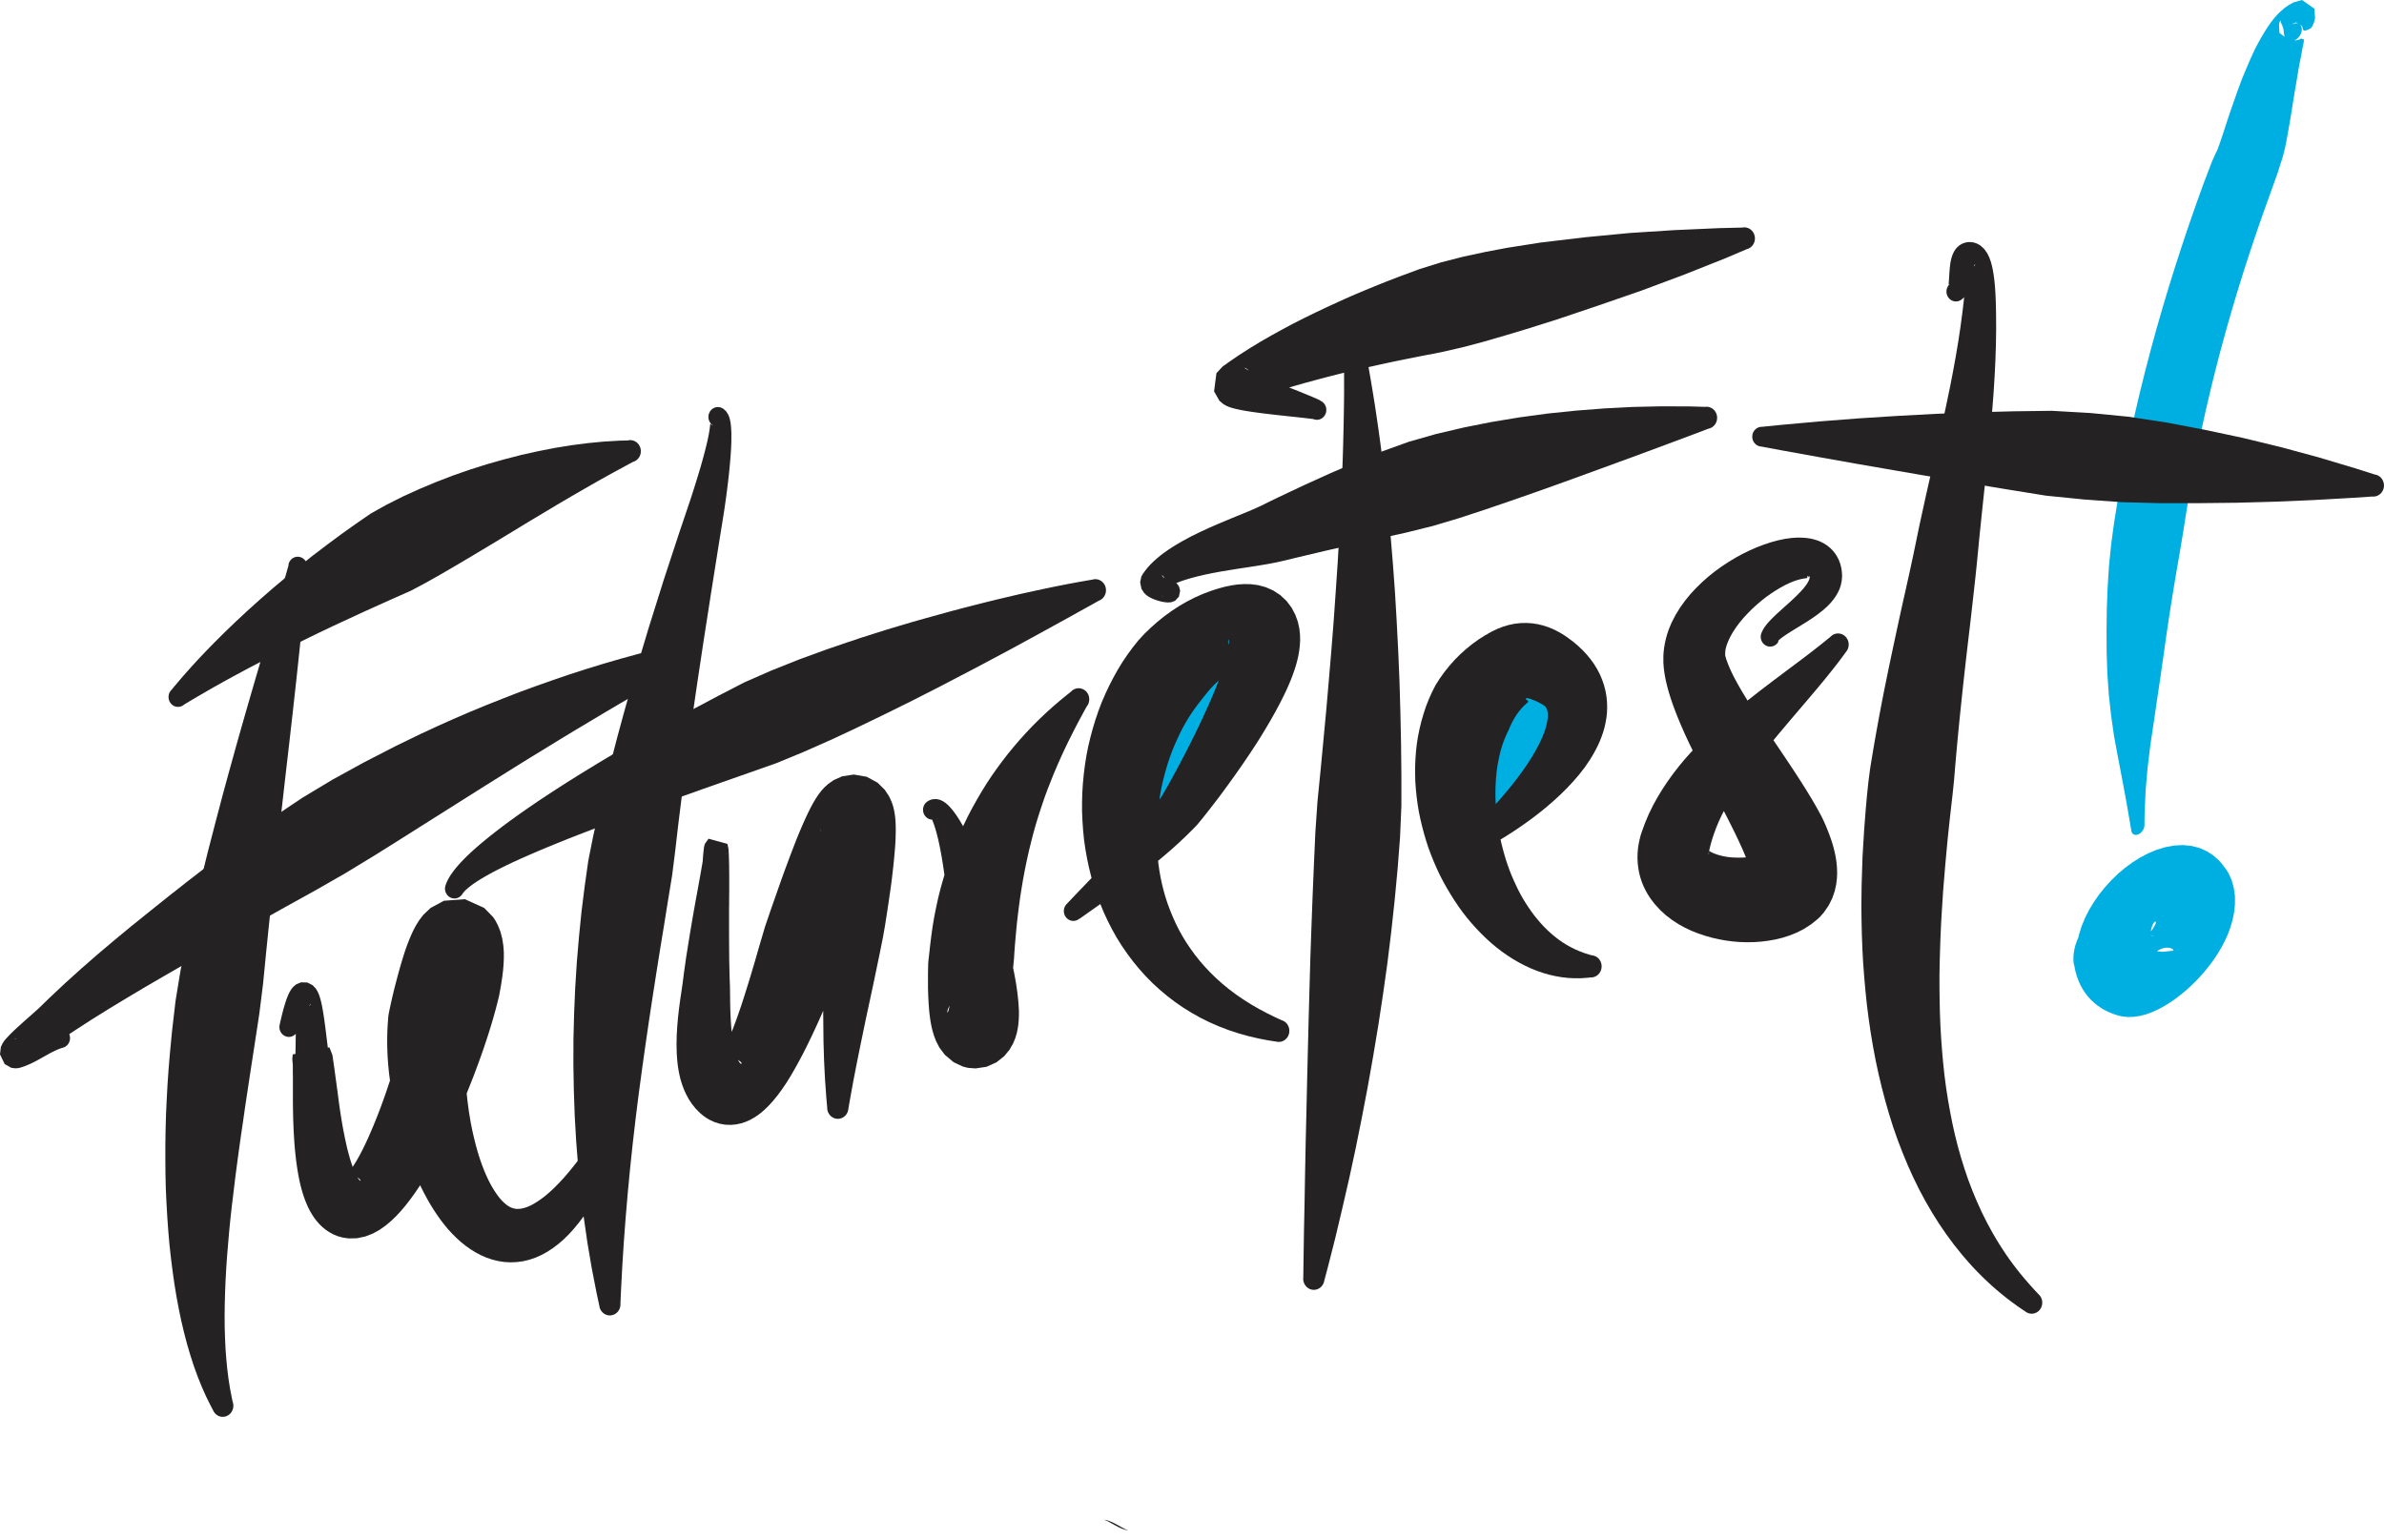 <svg width="209" height="135" viewBox="0 0 209 135" fill="none" xmlns="http://www.w3.org/2000/svg">
<path d="M98.964 134.169C98.601 134.169 97.455 133.237 96.733 133.237C97.096 133.237 98.242 134.169 98.964 134.169Z" fill="#242222"/>
<path d="M108.174 66.145C111.697 60.472 112.402 54.419 109.748 52.627C107.093 50.834 102.085 53.98 98.561 59.653C95.037 65.327 94.332 71.379 96.987 73.172C99.641 74.964 104.65 71.819 108.174 66.145Z" fill="#00AFE2"/>
<path d="M136.557 67.184C139.058 63.178 139.329 58.739 137.162 57.269C134.996 55.799 131.213 57.854 128.713 61.86C126.212 65.865 125.941 70.305 128.107 71.775C130.274 73.245 134.057 71.19 136.557 67.184Z" fill="#00AFE2"/>
<path d="M181.835 84.575L181.856 84.701L181.938 85.106L182.059 85.544L182.209 85.959L182.383 86.349L182.582 86.716L182.806 87.058L183.052 87.373L183.315 87.663L183.6 87.926L183.899 88.163L184.212 88.379L184.54 88.572L184.885 88.739L185.241 88.883L185.611 89.006L185.832 89.065C185.874 89.076 185.917 89.084 185.96 89.091L186.049 89.11L186.515 89.162L187.074 89.147L187.618 89.065L188.141 88.928L188.643 88.746L189.124 88.531L189.583 88.293L190.024 88.034L190.451 87.752L190.864 87.455L191.266 87.139L191.658 86.813L192.038 86.468L192.412 86.108L192.775 85.733L193.27 85.18L193.775 84.545L194.135 84.044L194.448 83.569L194.747 83.065L195.028 82.526L195.291 81.955L195.523 81.343L195.715 80.693L195.857 80.007L195.932 79.29V78.559L195.832 77.84L195.64 77.153L195.352 76.526L195.113 76.155C195.074 76.106 195.035 76.058 194.996 76.014L194.893 75.858L194.508 75.412L194.007 74.978L193.441 74.615L192.811 74.34L192.124 74.162L191.394 74.091L190.633 74.128L189.864 74.266L189.099 74.492L188.351 74.8L187.629 75.179L186.938 75.613L186.284 76.095L185.664 76.622L185.084 77.186L184.54 77.784L184.034 78.411L183.572 79.072L183.155 79.758L182.792 80.471L182.49 81.209L182.255 81.962L182.095 82.723L182.02 83.484L182.034 84.23L182.141 84.946L182.34 85.618L182.628 86.226L183.002 86.757L183.451 87.199L183.967 87.54L184.276 87.722C184.91 88.809 186.405 88.794 187.618 87.692C188.832 86.586 189.298 84.812 188.668 83.725L188.821 83.636L189.077 83.406L189.341 83.243L189.593 83.142L189.828 83.094L190.035 83.087L190.206 83.105L190.337 83.142L190.433 83.191L190.497 83.239L190.529 83.28L190.537 83.313L190.522 83.335L190.49 83.35L190.448 83.358H190.391L190.323 83.369L190.241 83.376L190.141 83.387L190.024 83.402L189.885 83.421L189.729 83.436L189.551 83.443L189.362 83.436L189.17 83.406L188.985 83.354L188.825 83.272L188.7 83.172L188.622 83.061L188.593 82.957L188.615 82.875L188.732 82.89L188.874 83.001L188.757 82.861L188.65 82.66L188.583 82.404L188.544 82.115V81.818L188.579 81.536L188.64 81.287L188.714 81.087L188.793 80.938L188.864 80.842L188.924 80.793L188.963 80.786L188.985 80.812V80.868L189.006 80.897L188.949 81.049L188.832 81.257L188.764 81.372L188.689 81.484L188.611 81.591L188.533 81.692L188.458 81.781L188.39 81.855L188.337 81.914L188.301 81.959L188.287 81.988L188.301 81.999H188.558L188.714 82.025L188.8 82.055L188.707 82.04L188.835 82.066H188.807L188.693 82.044L188.59 82.018L188.494 81.988L188.408 81.955L188.33 81.918L188.262 81.877L188.205 81.836L188.156 81.795L188.113 81.755L188.077 81.718L188.045 81.68L188.02 81.647L187.999 81.614L187.981 81.58L187.96 81.495L187.942 81.365C187.668 79.632 186.077 78.945 184.383 79.829C182.689 80.712 181.539 82.831 181.81 84.564" fill="#00AFE2"/>
<path d="M201 2.115L200.971 2.097L201.292 1.963L201.808 2.267L201.9 2.583L201.964 2.679L202.064 2.691L202.263 2.627L202.569 2.49L202.705 2.319L202.786 2.149L202.872 1.93L202.957 1.562L202.897 0.764L201.818 0L201.032 0.223C200.954 0.263 200.875 0.315 200.8 0.367L200.704 0.405L200.281 0.698L199.836 1.091L199.448 1.503L199.106 1.93L198.804 2.368L198.519 2.813L198.249 3.269L197.989 3.733L197.736 4.208L197.505 4.698L197.281 5.195L196.957 5.941L196.533 6.962L196.152 7.997L195.793 9.014L195.455 9.994L195.224 10.691L195.081 11.129L194.946 11.545L194.818 11.931L194.697 12.287L194.587 12.606L194.487 12.885L194.401 13.115L194.33 13.286L194.284 13.378L194.291 13.338L194.309 13.293L193.917 14.172L193.223 15.983L192.561 17.813L191.921 19.65L191.302 21.491L190.704 23.335L190.127 25.183L189.572 27.035L189.038 28.89L188.529 30.753L188.042 32.62L187.579 34.49L187.141 36.364L186.728 38.246L186.34 40.131L185.981 42.02L185.646 43.916L185.34 45.816L185.081 47.717L184.892 49.613L184.771 51.505L184.7 53.394L184.675 55.28L184.685 57.161L184.746 59.035L184.874 60.898L185.077 62.742L185.34 64.572L185.678 66.383L186.024 68.198L186.365 70.02L186.686 71.861L186.842 72.788C186.867 73.126 187.145 73.285 187.465 73.148C187.785 73.011 188.024 72.625 187.999 72.291L188.013 71.308L188.099 69.33L188.273 67.344L188.511 65.362L188.807 63.388L189.091 61.447L189.376 59.532L189.647 57.644L189.91 55.777L190.184 53.929L190.476 52.092L190.778 50.27L191.092 48.459L191.391 46.663L191.672 44.881L191.96 43.107L192.273 41.337L192.611 39.571L192.974 37.808L193.359 36.049L193.768 34.294L194.199 32.542L194.654 30.791L195.131 29.043L195.629 27.298L196.149 25.554L196.69 23.814L197.252 22.073L197.836 20.337L198.441 18.603L199.064 16.87L199.69 15.123L199.971 14.224C199.971 14.224 199.982 14.195 199.989 14.18L200.064 13.95L200.163 13.608L200.249 13.271L200.331 12.925L200.405 12.566L200.477 12.191L200.548 11.801L200.619 11.397L200.694 10.977L200.768 10.547L200.879 9.886L201.021 8.977L201.171 8.06L201.327 7.155L201.47 6.272L201.583 5.641L201.658 5.255L201.733 4.891L201.793 4.553L201.85 4.249L201.904 3.986L201.946 3.767L201.975 3.6V3.485L201.922 3.425H201.822L201.747 3.399L201.829 3.314L201.598 3.459L200.857 3.655L199.836 2.887L199.797 2.145L199.868 1.881L199.911 1.807H199.932L199.95 1.945L200.082 2.234L200.163 2.472L200.199 2.657L200.22 2.898L200.299 3.318L200.833 3.681L201.21 3.548L201.228 3.507C201.601 3.303 201.85 2.832 201.783 2.449C201.715 2.071 201.356 1.926 200.982 2.13" fill="#00AFE2"/>
<path d="M16.143 61.77L16.375 61.629L16.845 61.347L17.325 61.065L17.816 60.779L18.318 60.489L18.83 60.196L19.354 59.903L19.887 59.606L20.71 59.157L21.841 58.552L23.005 57.944L24.201 57.331L25.429 56.712L26.685 56.096L27.963 55.472L29.265 54.852L30.589 54.24L31.927 53.62L33.283 53.008L34.647 52.396L36.017 51.791L37.341 51.086L38.65 50.347L39.949 49.59L41.245 48.822L42.533 48.054L43.814 47.282L45.085 46.51L46.348 45.742L47.605 44.989L48.85 44.243L50.085 43.519L51.31 42.81L52.52 42.12L53.715 41.456L54.897 40.814L55.477 40.502C55.975 40.372 56.282 39.845 56.157 39.322C56.032 38.802 55.527 38.483 55.025 38.613L54.335 38.632L52.943 38.713L51.523 38.85L50.082 39.036L48.623 39.273L47.149 39.563L45.665 39.893L44.177 40.279L42.683 40.702L41.191 41.174L39.704 41.693L38.227 42.261L36.764 42.873L35.319 43.53L33.903 44.243L32.518 45.014L31.209 45.916L29.92 46.833L28.66 47.768L27.425 48.707L26.222 49.664L25.048 50.626L23.902 51.587L22.795 52.555L21.724 53.517L20.692 54.478L19.699 55.431L18.752 56.374L18.072 57.072L17.631 57.535L17.2 57.996L16.784 58.452L16.378 58.905L15.987 59.35L15.61 59.792L15.246 60.226L15.072 60.441C14.72 60.749 14.674 61.298 14.969 61.666C15.264 62.033 15.791 62.082 16.143 61.773" fill="#242222"/>
<path d="M25.305 49.531L25.187 49.946L24.945 50.796L24.692 51.672L24.429 52.577L24.155 53.509L23.874 54.466L23.586 55.45L23.29 56.459L22.988 57.491L22.678 58.548L22.361 59.628L22.041 60.727L21.717 61.848L21.39 62.987L21.059 64.145L20.728 65.321L20.397 66.512L20.062 67.718L19.561 69.555L18.902 72.049L18.244 74.588L17.607 77.167L16.987 79.776L16.393 82.41L15.831 85.06L15.393 87.732L15.08 90.415L14.888 92.43L14.777 93.77L14.685 95.098L14.614 96.423L14.553 97.741L14.517 99.051L14.496 100.35V101.637L14.507 102.914L14.535 104.176L14.592 105.423L14.663 106.655L14.749 107.868L14.852 109.067L14.98 110.243L15.126 111.401L15.286 112.537L15.468 113.65L15.671 114.737L15.891 115.799L16.137 116.834L16.4 117.84L16.688 118.816L16.994 119.762L17.326 120.675L17.678 121.554L18.052 122.397L18.45 123.202L18.66 123.599C18.849 124.1 19.39 124.349 19.867 124.152C20.347 123.955 20.585 123.391 20.397 122.894L20.315 122.512L20.162 121.707L20.03 120.875L19.924 120.018L19.838 119.135L19.77 118.229L19.728 117.298L19.699 116.344L19.692 115.364L19.703 114.362L19.731 113.338L19.774 112.295L19.831 111.23L19.906 110.147L19.998 109.045L20.094 107.924L20.208 106.785L20.336 105.63L20.479 104.461L20.621 103.278L20.778 102.079L20.941 100.869L21.112 99.644L21.294 98.409L21.472 97.162L21.66 95.907L21.852 94.642L22.045 93.376L22.34 91.458L22.735 88.871L23.062 86.259L23.319 83.624L23.589 80.989L23.867 78.362L24.152 75.753L24.436 73.166L24.732 70.617L24.945 68.731L25.088 67.492L25.23 66.267L25.369 65.058L25.504 63.863L25.639 62.683L25.767 61.521L25.895 60.378L26.017 59.257L26.134 58.159L26.248 57.083L26.358 56.029L26.461 55.001L26.561 53.999L26.654 53.023L26.739 52.073L26.817 51.152L26.888 50.265L26.921 49.835C27.006 49.364 26.707 48.911 26.255 48.822C25.803 48.733 25.369 49.044 25.283 49.516" fill="#242222"/>
<path d="M5.171 90.148L5.047 90.159L4.769 90.197L4.356 90.275L3.822 90.408L3.306 90.56L2.812 90.716L2.342 90.857L1.897 90.972L1.473 91.05L1.295 91.069L1.342 91.058L1.281 91.065L1.253 91.058L1.338 91.039L1.594 91.058L2.121 91.336L2.523 92.115L2.477 92.676L2.388 92.891L2.356 92.961H2.37L2.42 92.935L2.495 92.883L2.591 92.82L2.705 92.746L2.908 92.616L3.214 92.427L3.548 92.223L3.904 92.011L4.267 91.796L4.627 91.585L4.968 91.377L5.21 91.228L5.367 91.132L5.513 91.039L5.652 90.946L5.723 90.898L6.502 90.379L8.05 89.376L9.606 88.408L11.175 87.458L12.752 86.519L14.343 85.595L16.748 84.207L18.357 83.283H18.35L19.674 82.53L22.318 81.027L24.97 79.542L27.632 78.069L30.276 76.555L32.881 74.97L35.469 73.345L38.053 71.712L39.989 70.491L41.277 69.678L42.572 68.862L43.871 68.049L45.17 67.237L46.473 66.427L47.779 65.63L49.085 64.828L50.395 64.034L51.712 63.247L53.029 62.46L54.349 61.681L55.673 60.909L57.001 60.141L58.331 59.38L59.666 58.623L60.332 58.245C60.816 58.059 61.061 57.499 60.883 56.994C60.705 56.489 60.168 56.233 59.684 56.419L58.926 56.59L57.42 56.953L55.919 57.339L54.42 57.751L52.925 58.185L51.434 58.642L49.95 59.12L48.47 59.625L46.996 60.145L45.526 60.683L44.064 61.251L42.604 61.83L41.152 62.431L39.711 63.054L38.277 63.696L36.846 64.36L34.721 65.392L31.927 66.828L29.176 68.339L26.489 69.953L23.888 71.697L21.354 73.534L18.859 75.404L16.407 77.297L15.204 78.247H15.197L13.716 79.427L11.506 81.205L10.043 82.415L8.588 83.643L7.15 84.897L5.73 86.178L4.338 87.484L3.662 88.141L3.63 88.178L3.538 88.267L3.431 88.367L3.313 88.475L3.114 88.653L2.819 88.916L2.506 89.195L2.178 89.484L1.851 89.777L1.53 90.067L1.228 90.349L1.018 90.553L0.883 90.686L0.755 90.82L0.63 90.954L0.505 91.091L0.377 91.247L0.238 91.451L0.078 91.781L0 92.438L0.413 93.292L0.993 93.618L1.349 93.663L1.584 93.644L1.758 93.607L1.819 93.588C1.819 93.588 1.851 93.581 1.865 93.577L2.167 93.474L2.687 93.254L3.164 93.017L3.609 92.772L4.029 92.535L4.431 92.312L4.83 92.112L5.132 91.982L5.338 91.904L5.459 91.867C5.911 91.781 6.21 91.329 6.129 90.853C6.047 90.382 5.612 90.07 5.157 90.156" fill="#242222"/>
<path d="M26.133 90.293L26.233 90.037L26.418 89.581L26.589 89.184L26.745 88.846L26.884 88.564L27.009 88.338L27.116 88.171L27.198 88.063L27.247 88.022V88.055L27.148 88.163L26.884 88.3L26.471 88.323L26.13 88.182L25.966 88.044L25.909 87.985L25.895 88.004V88.078L25.909 88.196L25.92 88.352L25.934 88.642L25.945 89.094V90.134L25.93 90.686L25.92 91.236V91.507H25.916V91.726L25.906 92.138L25.898 92.516L25.891 92.861V93.177L25.881 93.462V93.719L25.874 93.945V94.145L25.866 94.32V94.706L25.859 94.791V94.988L29.116 94.85V94.565L29.123 94.409V94.227L29.134 93.919L29.144 93.492L29.155 93.199L29.162 93.036L29.169 92.909V92.858H29.176V92.909L29.144 93.184L25.934 93.815L25.685 93.192L25.671 93.125V94.09L25.678 94.335V96.672H25.681V96.981L25.692 97.589L25.706 98.183L25.728 98.754L25.753 99.307L25.785 99.842L25.82 100.354L25.863 100.847L25.913 101.322L25.966 101.783L26.027 102.224L26.094 102.651L26.165 103.063L26.244 103.46L26.329 103.842L26.422 104.21L26.525 104.566L26.635 104.911L26.756 105.245L26.888 105.568L27.03 105.883L27.187 106.188L27.361 106.484L27.553 106.774L27.767 107.056L28.005 107.327L28.272 107.583L28.568 107.824L28.892 108.039L29.244 108.229L29.621 108.381L30.016 108.492L30.554 108.574L31.287 108.559L32.031 108.403L32.696 108.143L33.283 107.817L33.81 107.446L34.291 107.041L34.735 106.611L35.159 106.154L35.565 105.672L35.956 105.167L36.34 104.64L36.718 104.087L37.088 103.516L37.454 102.922L37.814 102.31L38.17 101.679L38.519 101.029L38.86 100.365L39.198 99.686L39.529 98.996L39.853 98.294L40.327 97.24L40.932 95.815L41.505 94.375L41.91 93.292L42.17 92.572L42.416 91.87L42.647 91.176L42.868 90.494L43.074 89.826L43.266 89.169L43.444 88.53L43.608 87.907L43.754 87.302L43.864 86.712L43.96 86.141L44.042 85.588L44.106 85.049L44.149 84.522L44.17 84.003V83.472L44.127 82.912L44.031 82.285L43.864 81.654L43.647 81.116L43.458 80.756C43.394 80.644 43.323 80.533 43.245 80.429L43.206 80.377L42.451 79.602L40.757 78.834L38.921 78.971L37.761 79.591L37.123 80.192L36.736 80.696L36.465 81.134L36.252 81.535L36.074 81.917L35.913 82.292L35.764 82.667L35.625 83.042L35.493 83.42L35.316 83.984L35.088 84.745L34.878 85.502L34.686 86.23L34.554 86.745L34.476 87.068L34.404 87.369L34.34 87.647L34.283 87.9L34.234 88.126L34.191 88.323L34.155 88.49L34.127 88.631L34.102 88.76L34.07 88.927C34.059 88.987 34.052 89.046 34.045 89.102L34.027 89.321L33.988 89.844L33.959 90.401L33.945 90.961V91.529L33.959 92.1L33.984 92.676L34.024 93.255L34.109 94.112L34.258 95.27L34.454 96.45L34.693 97.63L34.981 98.799L35.308 99.953L35.582 100.821L35.782 101.397L35.985 101.953L36.202 102.499L36.429 103.037L36.668 103.564L36.917 104.083L37.173 104.592L37.44 105.089L37.718 105.575L38.01 106.047L38.312 106.503L38.625 106.945L38.953 107.371L39.294 107.783L39.654 108.173L40.028 108.544L40.419 108.897L40.825 109.223L41.252 109.527L41.697 109.802L42.163 110.047L42.647 110.259L43.152 110.429L43.675 110.559L44.209 110.641L44.754 110.67L45.306 110.648L45.857 110.574L46.402 110.444L46.935 110.262L47.459 110.032L47.968 109.754L48.462 109.431L48.943 109.067L49.409 108.663L49.865 108.217L50.306 107.731L50.74 107.204L51.167 106.637L51.587 106.028L51.996 105.375L52.402 104.677L52.801 103.939L53.004 103.542C53.004 103.542 53.014 103.523 53.018 103.516L53.15 103.234L53.427 102.606L53.691 101.953L53.929 101.293L54.15 100.636L54.356 99.986L54.548 99.356L54.73 98.747L54.819 98.454C55.025 97.964 54.815 97.389 54.342 97.17C53.872 96.954 53.32 97.173 53.11 97.667L52.957 97.938L52.651 98.491L52.342 99.051L52.028 99.612L51.712 100.161L51.391 100.688L51.068 101.185L50.733 101.66L50.548 101.909L50.562 101.883L50.331 102.18L49.868 102.751L49.42 103.271L48.986 103.738L48.569 104.158L48.17 104.529L47.79 104.852L47.43 105.126L47.092 105.356L46.779 105.546L46.491 105.698L46.227 105.813L45.989 105.894L45.775 105.946L45.587 105.976L45.419 105.987H45.27L45.131 105.965L45.003 105.935L44.875 105.894L44.747 105.839L44.615 105.768L44.48 105.679L44.337 105.572L44.188 105.442L44.031 105.289L43.871 105.115L43.708 104.915L43.544 104.692L43.377 104.443L43.209 104.176L43.042 103.887L42.878 103.575L42.718 103.245L42.562 102.896L42.408 102.528L42.263 102.146L42.12 101.749L41.985 101.337L41.857 100.914L41.736 100.48L41.622 100.035L41.512 99.582L41.412 99.137L41.273 98.446L41.113 97.493L40.985 96.531L40.882 95.574L40.814 94.631L40.779 93.692V92.568L40.793 92.145L40.814 91.737L40.843 91.343L40.878 90.965L40.921 90.605L40.974 90.241L41.01 90.026L40.985 90.2L40.96 90.334L40.981 90.263L41.017 90.145L41.063 89.989L41.12 89.803L41.184 89.588L41.255 89.347L41.334 89.087L41.416 88.812L41.551 88.378L41.747 87.762L41.956 87.139L42.174 86.53L42.334 86.1L42.433 85.847L42.522 85.621L42.604 85.428L42.672 85.28L42.718 85.187L42.725 85.165L42.668 85.243L42.49 85.454L42.053 85.836L41.085 86.315L39.43 86.393L37.906 85.658L37.312 85.012L37.348 85.064L37.134 84.738L36.985 84.448L36.842 84.066L36.764 83.717L36.75 83.546V83.532L36.757 83.632L36.746 83.821L36.721 84.081L36.682 84.4L36.629 84.771L36.558 85.187L36.469 85.639L36.387 86.133L36.294 86.66L36.187 87.213L36.07 87.792L35.942 88.393L35.8 89.013L35.647 89.647L35.483 90.293L35.312 90.943L35.038 91.933L34.646 93.281L34.223 94.635L33.888 95.637L33.661 96.287L33.429 96.925L33.194 97.548L32.956 98.153L32.718 98.736L32.479 99.296L32.244 99.831L32.009 100.335L31.778 100.807L31.55 101.244L31.329 101.642L31.119 101.994L30.924 102.298L30.749 102.554L30.603 102.755L30.497 102.896L30.443 102.981L30.461 103.018H30.564L30.76 103.029L30.952 103.067L31.095 103.115L31.23 103.167L31.351 103.234L31.454 103.304L31.532 103.375L31.582 103.438L31.607 103.486V103.516L31.593 103.523L31.557 103.504L31.511 103.46L31.451 103.389L31.383 103.293L31.308 103.17L31.226 103.022L31.141 102.848L31.052 102.647L30.963 102.421L30.87 102.168L30.778 101.894L30.685 101.593L30.593 101.27L30.5 100.922L30.408 100.55L30.319 100.153L30.23 99.734L30.141 99.289L30.052 98.821L29.966 98.328L29.881 97.808L29.799 97.266L29.717 96.695L29.678 96.394L29.65 96.168L29.593 95.737L29.539 95.34L29.489 94.973L29.443 94.639L29.401 94.335L29.365 94.06L29.333 93.811L29.301 93.592L29.272 93.396L29.247 93.225L29.226 93.076L29.208 92.947L29.191 92.835L29.176 92.735L29.162 92.635L29.137 92.49L28.881 91.822L25.667 92.442L25.631 92.739V92.917L25.639 93.021L25.653 93.177L25.671 93.359L25.703 93.666L25.749 94.101L25.785 94.409L25.806 94.591L25.824 94.739L25.834 94.847L25.841 94.887V94.828L29.098 94.702V94.709L29.091 94.668L29.084 94.605L29.073 94.524L29.059 94.42L29.045 94.294L29.027 94.145L29.005 93.971L28.98 93.77L28.952 93.544L28.92 93.292L28.884 93.01L28.845 92.698L28.803 92.356L28.756 91.982L28.706 91.573L28.678 91.358L28.646 91.095L28.578 90.538L28.507 89.963L28.429 89.388L28.343 88.824L28.251 88.293L28.173 87.922L28.112 87.677L28.044 87.436L27.963 87.195L27.852 86.946L27.689 86.671L27.407 86.374L26.941 86.137L26.39 86.122L25.973 86.296L25.713 86.512L25.535 86.731L25.397 86.957L25.276 87.206L25.162 87.484L25.051 87.799L24.941 88.156L24.827 88.556L24.71 89.009L24.592 89.51L24.532 89.777C24.393 90.234 24.635 90.724 25.073 90.868C25.511 91.013 25.98 90.761 26.119 90.304" fill="#242222"/>
<path d="M62.463 37.288L62.495 37.318L62.381 37.244L62.3 37.162L62.271 37.155L62.26 37.214L62.25 37.325L62.232 37.478L62.207 37.66L62.175 37.871L62.132 38.105L62.082 38.357L62.025 38.628L61.922 39.066L61.766 39.686L61.591 40.331L61.403 40.996L61.203 41.66L61.004 42.309L60.808 42.933L60.62 43.516L60.488 43.916L60.406 44.161L60.328 44.391L60.257 44.603L60.225 44.699L59.531 46.755L58.171 50.897L56.858 55.079L55.908 58.245L55.295 60.371L54.694 62.501L54.114 64.639L53.555 66.787L53.014 68.944L52.502 71.111L52.007 73.285L51.573 75.475L51.26 77.687L50.982 79.906L50.758 82.133L50.569 84.367L50.427 86.604L50.331 88.846L50.274 91.087L50.267 93.329L50.306 95.57L50.384 97.812L50.512 100.049L50.687 102.283L50.907 104.51L51.178 106.733L51.498 108.949L51.872 111.153L52.299 113.346L52.534 114.441C52.58 114.975 53.032 115.372 53.544 115.324C54.057 115.276 54.438 114.805 54.392 114.27L54.441 113.179L54.555 110.997L54.694 108.822L54.858 106.655L55.043 104.495L55.249 102.343L55.477 100.198L55.726 98.057L55.993 95.919L56.281 93.785L56.58 91.655L56.89 89.525L57.214 87.398L57.545 85.272L57.883 83.146L58.232 81.019L58.573 78.889L58.922 76.759L59.193 74.614L59.442 72.458L59.709 70.302L59.979 68.146L60.267 65.99L60.563 63.83L60.865 61.67L61.182 59.517L61.669 56.285L62.339 51.977L63.022 47.676L63.367 45.527L63.385 45.419L63.421 45.189L63.46 44.941L63.502 44.67L63.566 44.232L63.656 43.601L63.744 42.925L63.83 42.22L63.912 41.497L63.983 40.769L64.043 40.053L64.09 39.363L64.111 38.869L64.118 38.55V37.949L64.104 37.667L64.086 37.396L64.058 37.136L64.015 36.884L63.951 36.628L63.848 36.361L63.67 36.075L63.438 35.856L63.403 35.834C63.022 35.566 62.502 35.67 62.246 36.068C61.99 36.465 62.09 37.006 62.47 37.274" fill="#242222"/>
<path d="M40.608 78.292L40.647 78.229L40.715 78.147L40.789 78.069L40.882 77.98L40.992 77.884L41.117 77.78L41.259 77.668L41.416 77.55L41.59 77.427L41.779 77.301L41.982 77.171L42.199 77.038L42.43 76.9L42.676 76.759L42.936 76.615L43.206 76.466L43.491 76.318L43.79 76.166L44.099 76.01L44.42 75.854L44.925 75.613L45.64 75.286L46.395 74.952L47.188 74.611L48.021 74.262L48.893 73.906L49.797 73.542L50.737 73.174L51.708 72.8L52.705 72.417L53.73 72.031L54.78 71.642L55.855 71.245L56.947 70.844L58.061 70.439L59.193 70.035L60.343 69.63L61.503 69.215L63.272 68.591L65.66 67.753L68.065 66.906L70.429 65.93L72.763 64.899L75.062 63.826L76.757 63.01L77.87 62.468L78.97 61.923L80.059 61.385L81.127 60.839L82.177 60.305L83.205 59.77L84.213 59.243L85.198 58.731L86.159 58.223L87.092 57.725L87.999 57.243L88.875 56.772L89.718 56.312L90.53 55.87L91.309 55.443L92.053 55.035L92.583 54.742L92.925 54.553L93.259 54.371L93.583 54.193L93.897 54.018L94.199 53.851L94.491 53.688L94.772 53.532L95.042 53.383L95.302 53.239L95.551 53.102L95.786 52.972L96.01 52.845L96.221 52.727L96.32 52.671C96.808 52.504 97.075 51.951 96.915 51.443C96.754 50.934 96.224 50.656 95.736 50.823L95.619 50.842L95.377 50.882L95.121 50.927L94.854 50.975L94.573 51.023L94.281 51.079L93.975 51.135L93.658 51.194L93.331 51.257L92.989 51.324L92.637 51.394L92.274 51.469L91.9 51.547L91.516 51.628L90.918 51.754L90.088 51.936L89.22 52.129L88.32 52.341L87.383 52.563L86.415 52.801L85.419 53.053L84.394 53.317L83.341 53.595L82.266 53.892L81.166 54.196L80.045 54.512L78.91 54.849L77.757 55.194L76.593 55.562L75.415 55.937L74.226 56.334L72.429 56.95L70.023 57.829L67.621 58.787L65.243 59.83L62.933 61.025L60.656 62.234L58.976 63.147L57.869 63.756L56.78 64.372L55.709 64.984L54.655 65.593L53.62 66.198L52.609 66.799L51.623 67.4L50.658 67.994L49.722 68.58L48.815 69.163L47.936 69.734L47.089 70.298L46.274 70.855L45.495 71.401L44.751 71.935L44.046 72.458L43.384 72.967L42.914 73.338L42.612 73.583L42.32 73.824L42.039 74.061L41.768 74.295L41.508 74.525L41.259 74.752L41.024 74.974L40.8 75.193L40.587 75.409L40.384 75.62L40.195 75.832L40.017 76.039L39.85 76.243L39.697 76.448L39.554 76.648L39.423 76.848L39.305 77.052L39.202 77.257L39.12 77.45L39.095 77.52C38.893 77.951 39.06 78.47 39.473 78.682C39.886 78.893 40.384 78.719 40.587 78.288" fill="#242222"/>
<path d="M63.172 76.696L63.207 76.559L63.275 76.303L63.339 76.069L63.396 75.854L63.449 75.657L63.499 75.483L63.545 75.327L63.584 75.189L63.62 75.071L63.652 74.971L63.681 74.889L63.702 74.83L63.72 74.793L63.73 74.781L63.723 74.826L63.453 75.227L61.826 74.841L61.752 74.603L61.737 74.64L61.719 74.763L61.695 74.937L61.663 75.152L61.623 75.401L61.577 75.676L61.527 75.973L61.442 76.451L61.321 77.13L61.196 77.824L61.072 78.504L60.983 78.982L60.929 79.283L60.88 79.561L60.833 79.817L60.794 80.044L60.759 80.24L60.744 80.329L60.502 81.754L60.157 83.903L59.951 85.362L59.858 86.107L59.844 86.211L59.815 86.408L59.783 86.627L59.748 86.868L59.709 87.132L59.666 87.414L59.602 87.87L59.517 88.523L59.438 89.228L59.374 89.971L59.328 90.739L59.31 91.529L59.328 92.335L59.371 92.965L59.42 93.4L59.484 93.819L59.566 94.238L59.669 94.661L59.801 95.088L59.961 95.519L60.157 95.949L60.392 96.38L60.673 96.803L61.008 97.215L61.399 97.604L61.68 97.838C61.723 97.868 61.766 97.901 61.812 97.927L61.869 97.972L62.193 98.168L62.623 98.369L63.09 98.517L63.577 98.603L64.068 98.621L64.545 98.576L64.994 98.48L65.407 98.339L65.784 98.168L66.126 97.975L66.439 97.767L66.723 97.552L66.987 97.326L67.328 96.999L67.759 96.532L68.175 96.02L68.57 95.485L68.948 94.925L69.311 94.338L69.667 93.726L70.019 93.092L70.368 92.435L70.713 91.756L71.055 91.054L71.396 90.334L71.734 89.6L72.065 88.85L72.396 88.089L72.884 86.939L73.521 85.384L74.119 83.814L74.628 82.244L74.987 81.094L75.219 80.348L75.443 79.621L75.656 78.915L75.859 78.233L76.055 77.579L76.244 76.96L76.425 76.377L76.596 75.832L76.753 75.331L76.898 74.878L77.034 74.481L77.155 74.143L77.258 73.876L77.333 73.694L77.368 73.62L77.322 73.687L77.222 73.817L77.091 73.969L76.859 74.188L76.471 74.466L75.845 74.755L74.934 74.911L73.891 74.748L73.026 74.291L72.478 73.772L72.183 73.341L72.037 73.037L71.969 72.844L71.944 72.737V72.699L71.951 72.722L71.969 72.788L71.991 72.9L72.012 73.048L72.033 73.23L72.055 73.442L72.076 73.683L72.094 73.954L72.112 74.254L72.129 74.581L72.147 74.937L72.162 75.319L72.176 75.728L72.186 76.162L72.197 76.626L72.204 77.116L72.215 77.631L72.226 78.177L72.236 78.748L72.243 79.35L72.251 79.981V80.752L72.243 81.65L72.226 83.016L72.208 83.944L72.179 85.577L72.169 88.839L72.194 91.299L72.243 92.947L72.325 94.595L72.443 96.246L72.517 97.077C72.496 97.615 72.898 98.068 73.411 98.09C73.927 98.113 74.361 97.693 74.382 97.159L74.521 96.365L74.809 94.78L75.115 93.203L75.432 91.633L75.92 89.277L76.6 86.111L76.93 84.515L77.123 83.591L77.407 82.177L77.575 81.22L77.649 80.76V80.741L77.703 80.411L77.802 79.769L77.895 79.153L77.98 78.563L78.062 77.999L78.137 77.457L78.201 76.941L78.258 76.448L78.311 75.976L78.358 75.527L78.4 75.097L78.436 74.689L78.468 74.299L78.493 73.928L78.511 73.572L78.521 73.234L78.528 72.907V72.596L78.521 72.291L78.507 71.991L78.482 71.69L78.443 71.382L78.386 71.055L78.301 70.699L78.165 70.295L77.945 69.816L77.571 69.248L76.941 68.625L75.987 68.102L74.849 67.905L73.838 68.061L73.105 68.383L72.606 68.729L72.261 69.044L72.008 69.326L71.784 69.616L71.539 69.979L71.29 70.395L71.065 70.814L70.848 71.248L70.631 71.709L70.41 72.198L70.186 72.718L69.955 73.267L69.724 73.85L69.489 74.459L69.247 75.093L69.001 75.754L68.749 76.433L68.496 77.134L68.243 77.854L67.987 78.585L67.595 79.702L67.076 81.22L66.617 82.767L66.172 84.315L65.834 85.454L65.609 86.189L65.385 86.905L65.165 87.603L64.944 88.275L64.723 88.917L64.506 89.525L64.293 90.097L64.083 90.627L63.88 91.114L63.684 91.548L63.506 91.926L63.349 92.242L63.221 92.487L63.111 92.68L63.05 92.784V92.809L63.068 92.817L63.115 92.806L63.197 92.78L63.314 92.746L63.471 92.713L63.663 92.687H63.883L64.122 92.709L64.36 92.769L64.577 92.854L64.762 92.958L64.844 93.025L64.78 92.991L64.912 93.08L64.994 93.166L65.008 93.225L65.001 93.262L64.969 93.27L64.923 93.244L64.862 93.184L64.794 93.092L64.723 92.965L64.648 92.809L64.577 92.624L64.506 92.416L64.442 92.205L64.35 91.837L64.246 91.273L64.165 90.668L64.104 90.041L64.061 89.403L64.033 88.768L64.015 88.152L64.008 87.711V87.428L64.001 87.154V86.89L63.994 86.638V86.401L63.987 86.3L63.962 85.614L63.93 84.204L63.915 82.055V80.611V79.572L63.922 79.268V78.774L63.93 78.077V76.659L63.922 76.158V75.843L63.912 75.546L63.905 75.271L63.898 75.023L63.887 74.796L63.876 74.592L63.858 74.38L63.769 73.984L62.118 73.531L61.805 73.965L61.759 74.106L61.737 74.199L61.719 74.291L61.705 74.392L61.691 74.503L61.677 74.629L61.663 74.77L61.648 74.926L61.634 75.1L61.62 75.293L61.606 75.505L61.588 75.735L61.57 75.984L61.552 76.251L61.545 76.392C61.47 76.863 61.776 77.312 62.228 77.39C62.68 77.468 63.111 77.149 63.186 76.678" fill="#242222"/>
<path d="M82.099 71.749L82.152 71.734L82.084 71.786L81.935 71.831L81.814 71.838H81.746L81.728 71.871L81.746 71.934L81.785 72.035L81.839 72.172L81.899 72.339L81.963 72.536L82.031 72.762L82.102 73.011L82.173 73.285L82.245 73.578L82.316 73.894L82.387 74.228L82.454 74.58L82.558 75.141L82.686 75.935L82.807 76.77L82.917 77.646L83.02 78.547L83.113 79.472L83.195 80.407L83.266 81.342L83.326 82.27L83.373 83.183L83.401 84.07L83.419 84.923V85.906L83.408 86.281L83.394 86.638L83.376 86.975L83.355 87.294L83.326 87.591L83.294 87.862L83.259 88.107L83.22 88.319L83.177 88.497L83.138 88.634L83.099 88.727L83.067 88.764L83.049 88.738L83.056 88.634L83.116 88.437L83.262 88.137L83.551 87.747L84.035 87.328L84.7 86.998L85.423 86.86L85.935 86.886L86.369 86.994L86.323 86.975L86.957 87.246L87.576 87.732L87.925 88.159L88.103 88.456L88.192 88.627L88.234 88.701H88.259L88.277 88.638L88.291 88.53L88.312 88.282L88.355 87.885L88.412 87.439L88.483 86.957L88.562 86.459L88.644 85.97L88.725 85.502L88.782 85.183L88.804 84.986L88.822 84.801L88.839 84.63L88.853 84.478L88.868 84.344L88.878 84.229L88.889 84.121L88.896 84.04V84.029L88.921 83.621L88.975 82.864L89.039 82.132L89.106 81.409L89.177 80.692L89.263 79.984L89.352 79.282L89.448 78.585L89.558 77.894L89.672 77.208L89.797 76.525L89.932 75.846L90.074 75.171L90.227 74.495L90.394 73.823L90.565 73.152L90.75 72.48L90.95 71.812L91.163 71.144L91.384 70.476L91.615 69.804L91.864 69.136L92.128 68.468L92.398 67.793L92.686 67.118L92.986 66.438L93.299 65.759L93.626 65.076L93.968 64.39L94.32 63.7L94.687 63.006L95.067 62.304L95.26 61.956C95.601 61.555 95.569 60.939 95.185 60.582C94.8 60.226 94.21 60.26 93.868 60.66L93.537 60.92L92.897 61.443L92.274 61.981L91.665 62.531L91.074 63.095L90.498 63.67L89.939 64.26L89.394 64.861L88.868 65.477L88.352 66.104L87.857 66.746L87.376 67.4L86.91 68.064L86.462 68.743L86.035 69.437L85.622 70.142L85.223 70.858L84.843 71.586L84.483 72.328L84.138 73.081L83.81 73.846L83.508 74.621L83.22 75.408L82.949 76.206L82.704 77.019L82.472 77.839L82.262 78.67L82.077 79.512L81.906 80.366L81.76 81.227L81.639 82.099L81.533 82.964L81.49 83.372V83.387L81.476 83.483L81.462 83.617L81.444 83.78L81.422 83.969L81.397 84.181L81.376 84.418L81.365 84.808L81.355 85.376V86.641L81.376 87.313L81.412 88.003L81.465 88.682L81.526 89.187L81.579 89.551L81.65 89.929L81.743 90.33L81.871 90.768L82.056 91.261L82.348 91.829L82.828 92.475L83.6 93.124L84.405 93.503L84.451 93.514C84.593 93.559 84.739 93.596 84.885 93.622L85.522 93.67L86.48 93.529L87.359 93.136L88.038 92.594L88.505 92.026L88.811 91.492L89.01 91.009L89.142 90.568L89.227 90.156L89.281 89.762L89.313 89.376L89.327 88.994V88.612L89.305 88.226L89.277 87.836L89.238 87.439L89.192 87.035L89.135 86.623L89.071 86.203L88.996 85.773L88.914 85.335L88.825 84.882L88.679 84.199L88.462 83.275L88.216 82.337L87.95 81.383L87.665 80.425L87.359 79.472L87.042 78.525L86.711 77.597L86.373 76.692L86.024 75.816L85.672 74.978L85.319 74.191L85.056 73.634L84.878 73.278L84.704 72.936L84.529 72.61L84.355 72.298L84.181 72.005L84.01 71.727L83.839 71.467L83.665 71.226L83.49 70.999L83.309 70.788L83.12 70.591L82.914 70.409L82.675 70.246L82.394 70.116L82.063 70.049L81.711 70.079L81.444 70.179L81.397 70.209C80.981 70.413 80.803 70.929 80.995 71.363C81.191 71.797 81.686 71.983 82.102 71.782" fill="#242222"/>
<path d="M94.626 80.56L95.281 80.096L96.594 79.168L97.904 78.233L99.21 77.276L100.506 76.288L101.47 75.517L102.107 74.982L102.737 74.437L103.36 73.876L103.972 73.297L104.577 72.7L104.883 72.384C104.883 72.384 104.901 72.366 104.908 72.355L104.929 72.332L105.015 72.232L105.111 72.117L105.214 71.991L105.332 71.85L105.46 71.691L105.602 71.512L105.759 71.316L105.926 71.1L106.107 70.87L106.3 70.622L106.502 70.358L106.716 70.08L106.937 69.787L107.164 69.482L107.399 69.163L107.762 68.666L108.264 67.965L108.784 67.226L109.31 66.458L109.841 65.664L110.364 64.851L110.873 64.023L111.368 63.188L111.837 62.353L112.175 61.719L112.393 61.292L112.599 60.877L112.795 60.461L112.98 60.045L113.154 59.63L113.314 59.214L113.464 58.798L113.599 58.379L113.716 57.956L113.816 57.526L113.894 57.084L113.951 56.624L113.98 56.145L113.969 55.636L113.909 55.095L113.781 54.516L113.563 53.907L113.24 53.288L112.795 52.694L112.24 52.174L111.61 51.762L110.948 51.473L110.289 51.298L109.656 51.217L109.047 51.206L108.463 51.246L107.894 51.332L107.332 51.454L106.89 51.573L106.591 51.662L106.435 51.714C106.413 51.721 106.396 51.729 106.374 51.736L106.097 51.825L105.417 52.085L104.712 52.401L104.025 52.753L103.356 53.143L102.709 53.566L102.082 54.022L101.477 54.508L100.894 55.024L100.331 55.566L99.801 56.141L99.31 56.754L98.844 57.388L98.402 58.045L97.989 58.72L97.602 59.414L97.238 60.123L96.897 60.847L96.58 61.582L96.295 62.335L96.035 63.099L95.801 63.871L95.591 64.654L95.402 65.445L95.245 66.246L95.117 67.052L95.014 67.864L94.936 68.681L94.882 69.501L94.861 70.325V71.149L94.897 71.972L94.954 72.796L95.035 73.62L95.153 74.44L95.299 75.257L95.47 76.07L95.669 76.875L95.9 77.673L96.164 78.463L96.456 79.242L96.776 80.011L97.128 80.768L97.509 81.51L97.918 82.237L98.363 82.946L98.84 83.636L99.345 84.308L99.879 84.957L100.445 85.585L101.039 86.189L101.666 86.765L102.321 87.314L103.004 87.837L103.716 88.331L104.456 88.791L105.225 89.221L106.022 89.618L106.848 89.978L107.698 90.305L108.574 90.594L109.478 90.847L110.407 91.062L111.126 91.199L111.613 91.277L111.862 91.314C112.361 91.456 112.873 91.147 113.005 90.628C113.136 90.108 112.845 89.574 112.346 89.437L112.14 89.344L111.734 89.155L111.143 88.865L110.382 88.464L109.659 88.045L108.976 87.611L108.328 87.165L107.716 86.705L107.14 86.23L106.599 85.744L106.09 85.247L105.613 84.739L105.164 84.223L104.748 83.696L104.36 83.161L103.997 82.623L103.662 82.074L103.353 81.517L103.072 80.953L102.815 80.382L102.58 79.806L102.363 79.228L102.171 78.641L102.004 78.051L101.858 77.457L101.733 76.86L101.63 76.259L101.545 75.658L101.477 75.053L101.431 74.448L101.406 73.843L101.399 73.238L101.406 72.633L101.431 72.032L101.474 71.434L101.538 70.841L101.616 70.251L101.709 69.664L101.815 69.085L101.94 68.514L102.082 67.95L102.239 67.397L102.403 66.851L102.584 66.317L102.78 65.794L102.99 65.281L103.214 64.784L103.442 64.298L103.68 63.827L103.933 63.37L104.196 62.932L104.47 62.513L104.748 62.109L105.033 61.723L105.324 61.355L105.609 60.992L105.894 60.639L106.189 60.305L106.492 59.99L106.801 59.693L107.118 59.414L107.442 59.158L107.777 58.921L108.118 58.702L108.513 58.487L108.78 58.36L108.72 58.383L108.77 58.357L108.876 58.301L109.015 58.231L109.175 58.156L109.271 58.104L109.293 58.071L109.236 58.038L109.097 57.989L108.883 57.9L108.613 57.748L108.325 57.522L108.061 57.232L107.862 56.917L107.737 56.62L107.677 56.375L107.663 56.201L107.673 56.1L107.695 56.071L107.716 56.1L107.73 56.186V56.319L107.723 56.49L107.702 56.698L107.666 56.935L107.613 57.199L107.545 57.485L107.467 57.793L107.374 58.115L107.268 58.453L107.15 58.806L107.026 59.162L106.819 59.722L106.51 60.505L106.171 61.307L105.812 62.12L105.438 62.936L105.058 63.745L104.67 64.539L104.285 65.308L103.908 66.046L103.634 66.573L103.456 66.907L103.285 67.23L103.121 67.538L102.961 67.831L102.812 68.109L102.669 68.369L102.534 68.61L102.41 68.833L102.296 69.033L102.193 69.212L102.104 69.367L102.029 69.497L101.972 69.597L101.936 69.664L101.922 69.694L101.904 69.72L101.929 69.69L101.716 69.995L101.264 70.618L100.797 71.234L100.317 71.843L99.822 72.448L99.32 73.041L98.541 73.928L97.466 75.105L96.363 76.274L95.245 77.443L94.121 78.615L93.562 79.205C93.21 79.513 93.16 80.059 93.455 80.426C93.751 80.794 94.274 80.846 94.626 80.538" fill="#242222"/>
<path d="M115.759 35.125L115.72 35.099L115.574 35.025L115.403 34.947L115.215 34.866L115.005 34.776L114.773 34.68L114.524 34.576L114.257 34.468L113.827 34.294L113.207 34.049L112.56 33.793L111.901 33.53L111.257 33.27L110.645 33.017L110.225 32.836L109.972 32.721L109.737 32.613L109.531 32.513L109.356 32.42L109.221 32.338L109.136 32.275L109.118 32.242L109.2 32.268L109.449 32.45L109.897 33.181L109.744 34.676L109.235 35.248L109.079 35.344L109.531 35.159L110.431 34.821L111.357 34.502L112.31 34.194L113.286 33.893L114.275 33.608L115.271 33.337L116.264 33.073L117.247 32.821L118.211 32.587L119.151 32.368L119.831 32.216L120.272 32.119L120.702 32.023L121.122 31.93L121.528 31.841L121.92 31.756L122.297 31.678L122.66 31.604L123.005 31.533L123.333 31.466L123.486 31.437H123.475L124.436 31.247L126.329 30.88L128.198 30.453L130.048 29.963L131.892 29.429L133.735 28.876L136.504 28.004L140.191 26.761L143.886 25.484L147.58 24.104L151.27 22.638L153.11 21.855C153.616 21.743 153.94 21.227 153.833 20.704C153.726 20.177 153.231 19.84 152.73 19.951L150.751 19.999L146.811 20.174L142.882 20.426L138.967 20.801L135.059 21.265L132.141 21.725L130.198 22.092L128.262 22.508L126.34 23.001L124.436 23.595L122.567 24.289L121.649 24.645H121.638L121.478 24.712L121.147 24.842L120.799 24.983L120.436 25.131L120.055 25.287L119.66 25.451L119.25 25.621L118.83 25.799L118.4 25.985L117.955 26.182L117.272 26.49L116.339 26.92L115.382 27.373L114.407 27.848L113.424 28.345L112.442 28.869L111.463 29.407L110.495 29.963L109.552 30.538L108.634 31.125L107.766 31.719L107.367 32.008C107.314 32.038 107.26 32.071 107.21 32.105L106.641 32.721L106.435 34.309L106.911 35.144L107.271 35.441L107.538 35.589L107.776 35.686L108.011 35.764L108.257 35.83L108.517 35.89L108.791 35.946L109.082 36.001L109.392 36.053L109.876 36.127L110.556 36.22L111.261 36.305L111.969 36.387L112.659 36.461L113.31 36.532L113.762 36.58L114.04 36.61L114.296 36.639L114.524 36.665L114.723 36.688L114.887 36.71L115.008 36.725L115.086 36.732L115.133 36.743C115.56 36.922 116.044 36.71 116.218 36.265C116.389 35.819 116.186 35.315 115.759 35.133" fill="#242222"/>
<path d="M117.802 29.636L117.813 30.171L117.827 31.243L117.834 32.327V34.531L117.82 35.652L117.802 36.787L117.777 37.934L117.749 39.092L117.713 40.265L117.67 41.448L117.624 42.643L117.571 43.846L117.514 45.059L117.414 46.904L117.268 49.394L117.097 51.914L116.919 54.467L116.716 57.046L116.496 59.651L116.268 62.282L116.019 64.932L115.766 67.6L115.499 70.279L115.314 72.977L115.193 75.69L115.079 78.41L114.976 81.138L114.88 83.869L114.802 86.601L114.727 89.328L114.659 92.048L114.592 94.761L114.531 97.463L114.467 100.15L114.414 102.818L114.368 105.464L114.314 108.088L114.275 110.685L114.257 111.973C114.186 112.504 114.538 112.997 115.047 113.075C115.556 113.149 116.03 112.782 116.104 112.251L116.435 111.001L117.076 108.473L117.684 105.909L118.282 103.311L118.848 100.684L119.382 98.027L119.895 95.347L120.375 92.646L120.827 89.929L121.243 87.198L121.628 84.456L121.966 81.702L122.265 78.945L122.525 76.187L122.738 73.43L122.856 70.677V67.93L122.827 65.199L122.77 62.486L122.692 59.796L122.582 57.131L122.446 54.496L122.293 51.895L122.105 49.327L121.895 46.803L121.717 44.937L121.592 43.705L121.457 42.484L121.318 41.278L121.172 40.083L121.019 38.899L120.859 37.73L120.692 36.576L120.521 35.437L120.339 34.312L120.154 33.203L119.962 32.108L119.763 31.028L119.553 29.966L119.446 29.447C119.393 28.972 118.98 28.631 118.524 28.683C118.069 28.738 117.741 29.169 117.791 29.644" fill="#242222"/>
<path d="M101.932 52.325L101.95 52.355L101.925 52.34L101.851 52.229L101.769 51.954L101.851 51.479L102.142 51.138L102.395 51.023L102.498 50.989L102.484 50.956L102.402 50.904L102.292 50.834L102.171 50.752L102.053 50.663L101.954 50.574L101.886 50.496L101.868 50.448L101.925 50.462L102.071 50.641L102.185 51.082L102.11 51.509L101.993 51.721L101.929 51.798L102.039 51.702L102.235 51.565L102.438 51.446L102.658 51.327L102.9 51.212L103.164 51.101L103.445 50.993L103.74 50.889L104.054 50.789L104.381 50.693L104.901 50.552L105.623 50.381L106.37 50.229L107.136 50.088L107.908 49.962L108.68 49.839L109.442 49.724L110.182 49.609L110.719 49.52L111.072 49.461L111.414 49.397L111.744 49.334L112.065 49.267L112.378 49.197L112.545 49.156H112.552L113.766 48.863L116.165 48.295L118.546 47.75L120.916 47.215L123.276 46.692L125.61 46.113L127.909 45.427L130.191 44.677L132.465 43.901L134.739 43.107L137.017 42.294L139.302 41.463L141.597 40.625L143.907 39.778L146.231 38.914L148.576 38.038L149.754 37.589C150.263 37.504 150.608 37.003 150.527 36.476C150.445 35.945 149.964 35.585 149.459 35.67L148.185 35.633L145.658 35.622L143.142 35.678L140.64 35.808L138.152 36.001L135.675 36.257L133.212 36.591L130.767 36.995L128.336 37.478L125.923 38.042L123.539 38.721L121.197 39.563L118.887 40.513L116.588 41.508L114.3 42.547L112.026 43.619L110.897 44.169H110.905L110.819 44.213L110.598 44.321L110.353 44.436L110.086 44.554L109.798 44.681L109.492 44.811L109.001 45.015L108.296 45.304L107.552 45.612L106.78 45.935L105.993 46.28L105.203 46.644L104.42 47.03L103.662 47.438L103.114 47.757L102.755 47.98L102.406 48.21L102.068 48.447L101.74 48.696L101.427 48.956L101.128 49.223L100.847 49.501L100.584 49.794L100.356 50.084L100.274 50.206C100.253 50.232 100.231 50.258 100.21 50.284L100.064 50.537L99.954 51.045L100.068 51.617L100.299 51.98L100.523 52.192L100.74 52.337L100.961 52.452L101.185 52.548L101.413 52.63L101.641 52.697L101.868 52.752L102.096 52.793L102.349 52.819L102.658 52.804L103.018 52.671L103.356 52.303L103.459 51.787L103.374 51.457L103.267 51.275L103.182 51.175L103.157 51.153C102.847 50.797 102.32 50.774 101.979 51.097C101.641 51.42 101.616 51.969 101.925 52.325" fill="#242222"/>
<path d="M128.945 74.977L129.023 74.944L129.201 74.866L129.393 74.777L129.596 74.68L129.81 74.573L130.034 74.458L130.265 74.335L130.507 74.205L130.885 73.994L131.411 73.686L131.966 73.348L132.543 72.981L133.137 72.587L133.742 72.164L134.355 71.719L134.967 71.248L135.575 70.754L136.177 70.234L136.768 69.693L137.341 69.129L137.892 68.542L138.419 67.934L138.914 67.299L139.369 66.635L139.693 66.1L139.899 65.722L140.085 65.355L140.255 64.976L140.408 64.586L140.547 64.186L140.665 63.77L140.761 63.343L140.835 62.905L140.882 62.453L140.896 61.989L140.882 61.517L140.832 61.038L140.746 60.556L140.622 60.074L140.458 59.595L140.259 59.124L140.02 58.663L139.746 58.218L139.44 57.791L139.102 57.383L138.736 56.993L138.344 56.622L137.928 56.27L137.675 56.077C137.657 56.066 137.639 56.051 137.618 56.04L137.504 55.951L137.202 55.739L136.86 55.524L136.497 55.324L136.113 55.138L135.703 54.975L135.269 54.834L134.807 54.722L134.323 54.648L133.821 54.615L133.305 54.626L132.785 54.685L132.265 54.793L131.757 54.945L131.262 55.138L130.781 55.368L130.5 55.524C130.472 55.542 130.443 55.561 130.415 55.58L130.187 55.706L129.635 56.055L129.069 56.463L128.529 56.901L128.012 57.365L127.525 57.855L127.066 58.37L126.635 58.908L126.233 59.469L125.863 60.048L125.55 60.66L125.269 61.283L125.019 61.918L124.806 62.56L124.617 63.209L124.457 63.863L124.322 64.519L124.215 65.18L124.14 65.844L124.09 66.509L124.062 67.177V67.841L124.076 68.505L124.123 69.166L124.19 69.826L124.276 70.483L124.382 71.136L124.514 71.782L124.667 72.424L124.834 73.059L125.019 73.689L125.222 74.313L125.45 74.925L125.692 75.53L125.952 76.124L126.226 76.71L126.521 77.282L126.834 77.842L127.162 78.391L127.5 78.93L127.852 79.453L128.219 79.965L128.603 80.458L129.002 80.933L129.415 81.394L129.838 81.835L130.276 82.262L130.724 82.67L131.187 83.056L131.66 83.42L132.144 83.761L132.639 84.08L133.145 84.374L133.661 84.644L134.184 84.889L134.714 85.105L135.251 85.29L135.796 85.45L136.348 85.576L136.903 85.672L137.462 85.736L138.02 85.765H138.579L139.138 85.724L139.43 85.695C139.946 85.724 140.383 85.312 140.412 84.774C140.44 84.236 140.045 83.78 139.529 83.75L139.323 83.691L138.896 83.557L138.483 83.401L138.084 83.227L137.7 83.038L137.33 82.83L136.97 82.603L136.625 82.362L136.291 82.102L135.967 81.828L135.654 81.542L135.351 81.241L135.059 80.922L134.775 80.592L134.5 80.251L134.237 79.894L133.984 79.527L133.739 79.152L133.504 78.766L133.28 78.369L133.07 77.961L132.87 77.541L132.678 77.118L132.493 76.688L132.322 76.25L132.162 75.805L132.013 75.356L131.878 74.899L131.753 74.443L131.636 73.983L131.529 73.522L131.436 73.059L131.358 72.595L131.287 72.135L131.226 71.674L131.18 71.218L131.144 70.761L131.119 70.312L131.102 69.867V69.425L131.109 68.991L131.13 68.564L131.159 68.145L131.198 67.737L131.248 67.336L131.312 66.947L131.386 66.568L131.465 66.201L131.55 65.844L131.65 65.503L131.757 65.173L131.874 64.857L131.999 64.553L132.13 64.26L132.269 63.981L132.386 63.692L132.518 63.414L132.66 63.143L132.814 62.879L132.981 62.623L133.162 62.374L133.362 62.133L133.579 61.9L133.853 61.643L134.056 61.48L133.97 61.536H133.942L133.96 61.484V61.45L133.931 61.425L133.892 61.398L133.849 61.373L133.806 61.343L133.774 61.309L133.76 61.276L133.767 61.246L133.799 61.224L133.856 61.213H133.938L134.045 61.239L134.177 61.28L134.355 61.35L134.483 61.413L134.426 61.376L134.493 61.395L134.675 61.477L134.828 61.551L134.96 61.617L135.07 61.677L135.162 61.729L135.241 61.777L135.308 61.818L135.369 61.859L135.422 61.9L135.472 61.944L135.518 62L135.561 62.066L135.6 62.148L135.636 62.245L135.664 62.356L135.686 62.486L135.696 62.634V62.798L135.682 62.979L135.657 63.176L135.618 63.384L135.565 63.607L135.508 63.822L135.394 64.174L135.184 64.694L134.928 65.239L134.629 65.8L134.294 66.371L133.927 66.947L133.532 67.522L133.116 68.093L132.682 68.657L132.237 69.21L131.785 69.748L131.333 70.268L130.885 70.765L130.443 71.237L130.016 71.678L129.603 72.09L129.308 72.376L129.123 72.554L128.945 72.721L128.774 72.877L128.61 73.022L128.457 73.155L128.315 73.278L128.18 73.389L128.112 73.445C127.714 73.682 127.575 74.213 127.806 74.628C128.034 75.044 128.543 75.189 128.941 74.948" fill="#242222"/>
<path d="M155.879 56.207L155.919 56.148L155.975 56.092L156.043 56.037L156.136 55.962L156.253 55.873L156.392 55.773L156.548 55.666L156.723 55.55L157.015 55.365L157.442 55.101L157.897 54.823L158.374 54.526L158.858 54.211L159.339 53.873L159.805 53.509L160.147 53.205L160.371 52.982L160.577 52.752L160.773 52.507L160.954 52.244L161.122 51.954L161.268 51.639L161.382 51.294L161.46 50.915L161.492 50.511L161.481 50.247C161.481 50.218 161.474 50.188 161.471 50.158L161.463 50.058L161.417 49.761L161.332 49.435L161.214 49.115L161.061 48.807L160.876 48.518L160.659 48.251L160.417 48.013L160.154 47.806L159.876 47.631L159.588 47.486L159.296 47.371L159.001 47.282L158.705 47.215L158.41 47.171L158.114 47.145L157.815 47.134H157.517L157.086 47.163L156.499 47.241L155.887 47.368L155.271 47.535L154.652 47.739L154.029 47.976L153.406 48.247L152.783 48.551L152.164 48.889L151.552 49.257L150.95 49.654L150.359 50.08L149.786 50.537L149.235 51.023L148.705 51.539L148.199 52.084L147.726 52.66L147.288 53.272L146.889 53.918L146.537 54.604L146.299 55.179L146.16 55.591L146.05 55.985L145.957 56.393L145.886 56.812L145.84 57.239L145.825 57.502C145.825 57.532 145.825 57.566 145.825 57.595V58.1L145.857 58.523L145.907 58.939L145.975 59.347L146.057 59.748L146.153 60.145L146.259 60.542L146.377 60.939L146.505 61.336L146.64 61.733L146.786 62.13L147.01 62.716L147.338 63.511L147.694 64.323L148.075 65.14L148.473 65.96L148.882 66.78L149.509 68.005L150.352 69.626L150.975 70.814L151.37 71.578L151.747 72.324L152.103 73.04L152.431 73.727L152.726 74.373L152.918 74.818L153.029 75.093L153.146 75.356L153.256 75.601L153.353 75.831L153.434 76.043L153.502 76.232L153.555 76.399L153.598 76.536L153.627 76.644L153.641 76.715V76.733L153.634 76.67V76.547L153.644 76.366L153.687 76.124L153.772 75.831L153.915 75.508L154.114 75.186L154.324 74.933L154.502 74.759L154.381 74.874L154.356 74.885L154.363 74.866L154.317 74.881L154.221 74.922L154.079 74.974L153.893 75.03L153.673 75.082L153.424 75.126L153.15 75.159L152.858 75.182L152.555 75.189H152.246L151.932 75.178L151.623 75.152L151.324 75.111L151.036 75.056L150.765 74.989L150.52 74.915L150.299 74.833L150.11 74.755L149.957 74.677L149.84 74.607L149.762 74.551L149.722 74.517L149.744 74.547L149.776 74.596L149.783 74.614L149.79 74.64L149.801 74.673L149.811 74.71L149.818 74.748V74.848L149.811 74.866L149.804 74.874L149.797 74.866V74.84L149.783 74.866L149.762 74.955L149.829 74.625L149.954 74.091L150.096 73.594L150.263 73.085L150.456 72.566L150.676 72.035L150.925 71.497L151.203 70.955L151.509 70.406L151.84 69.853L152.189 69.292L152.559 68.728L152.947 68.16L153.356 67.593L154.007 66.732L154.911 65.585L155.847 64.446L156.805 63.306L157.769 62.175L158.727 61.05L159.431 60.212L159.894 59.655L160.342 59.102L160.78 58.553L161.204 58.007L161.609 57.462L161.809 57.187C162.168 56.801 162.161 56.185 161.791 55.81C161.421 55.435 160.83 55.443 160.47 55.829L160.232 56.025L159.734 56.426L159.218 56.834L158.687 57.246L158.143 57.662L157.584 58.081L156.726 58.723L155.548 59.607L154.349 60.52L153.139 61.469L151.932 62.46L150.747 63.488L149.883 64.29L149.313 64.843L148.754 65.411L148.206 65.993L147.672 66.594L147.16 67.214L146.665 67.853L146.192 68.513L145.74 69.192L145.313 69.894L144.914 70.617L144.548 71.367L144.22 72.142L143.943 72.9L143.836 73.219C143.829 73.248 143.822 73.278 143.814 73.308L143.75 73.56L143.661 73.976L143.597 74.399L143.562 74.826L143.555 75.252L143.576 75.679L143.626 76.102L143.701 76.518L143.804 76.922L143.932 77.316L144.085 77.694L144.259 78.054L144.452 78.399L144.686 78.763L145.053 79.245L145.537 79.776L146.05 80.244L146.583 80.652L147.135 81.012L147.701 81.327L148.277 81.598L148.865 81.832L149.459 82.032L150.06 82.203L150.669 82.344L151.285 82.455L151.904 82.537L152.527 82.589L153.15 82.608L153.772 82.596L154.399 82.552L155.025 82.474L155.652 82.363L156.278 82.21L156.904 82.01L157.531 81.758L158.157 81.435L158.776 81.034L159.296 80.618L159.421 80.507C159.481 80.451 159.542 80.392 159.599 80.333L159.922 79.958L160.321 79.372L160.627 78.759L160.841 78.147L160.972 77.561L161.04 77.008L161.058 76.488L161.04 76.002L160.994 75.546L160.926 75.111L160.841 74.696L160.741 74.295L160.627 73.901L160.499 73.519L160.364 73.141L160.218 72.766L160.065 72.391L159.901 72.02L159.727 71.649L159.527 71.274L159.221 70.721L158.798 69.994L158.349 69.259L157.883 68.52L157.403 67.778L156.911 67.032L156.168 65.923L155.175 64.457L154.452 63.373L153.993 62.672L153.555 61.989L153.146 61.328L152.762 60.698L152.409 60.089L152.171 59.655L152.029 59.388L151.9 59.132L151.783 58.89L151.68 58.664L151.587 58.452L151.509 58.263L151.445 58.093L151.392 57.948L151.349 57.829L151.317 57.74L151.292 57.632L151.281 57.514V57.606H151.271L151.253 57.517L151.242 57.413V57.298L151.249 57.172L151.256 57.068L151.288 56.868L151.384 56.53L151.527 56.166L151.712 55.784L151.94 55.387L152.207 54.983L152.509 54.578L152.844 54.177L153.207 53.784L153.591 53.398L153.993 53.027L154.406 52.674L154.83 52.344L155.257 52.04L155.68 51.761L156.096 51.513L156.499 51.294L156.883 51.112L157.242 50.964L157.584 50.849L157.819 50.785L157.951 50.756L158.068 50.733L158.171 50.715L158.257 50.704L158.324 50.693L158.378 50.685L158.413 50.674L158.435 50.659L158.445 50.641V50.548L158.456 50.518L158.47 50.5H158.495L158.524 50.514L158.559 50.593L158.584 50.689L158.574 50.6L158.584 50.533L158.613 50.522L158.638 50.537L158.652 50.578V50.648L158.63 50.745L158.588 50.86L158.524 50.993L158.438 51.142L158.339 51.29L158.15 51.539L157.833 51.895L157.47 52.262L157.079 52.633L156.669 53.005L156.257 53.376L155.854 53.739L155.57 54.007L155.385 54.188L155.207 54.37L155.039 54.552L154.879 54.738L154.73 54.934L154.595 55.142L154.488 55.343L154.459 55.409C154.239 55.829 154.388 56.359 154.79 56.586C155.193 56.816 155.701 56.66 155.919 56.241" fill="#242222"/>
<path d="M172.055 26.193L172.077 26.174L172.201 26.037L172.343 25.814L172.472 25.528L172.564 25.239L172.635 24.957L172.699 24.675L172.788 24.259L172.877 23.858L172.941 23.625L173.009 23.421L173.077 23.261L173.137 23.168H173.158L173.144 23.22L173.119 23.268L173.062 23.335L172.973 23.409L172.856 23.469L172.742 23.498L172.649 23.506H172.696L172.66 23.521H172.568L172.472 23.502L172.383 23.48L172.297 23.454H172.251V23.528L172.262 23.673L172.276 23.873L172.286 24.122V24.723L172.269 25.061L172.233 25.603L172.162 26.345L172.123 26.705V26.69L172.044 27.358L171.87 28.668L171.674 29.963L171.457 31.255L171.222 32.546L170.973 33.834L170.571 35.771L170.002 38.35L169.414 40.933L168.824 43.534L168.251 46.158L167.977 47.49V47.498L167.898 47.869L167.742 48.622L167.574 49.401L167.4 50.211L167.215 51.045L167.023 51.907L166.823 52.793L166.621 53.706L166.418 54.642L166.211 55.603L166.001 56.582L165.788 57.584L165.574 58.605L165.361 59.644L165.147 60.702L164.937 61.778L164.731 62.873L164.528 63.982L164.329 65.107L164.136 66.246L163.948 67.396L163.798 68.562L163.674 69.742L163.567 70.933L163.428 72.729L163.282 75.149L163.204 77.602L163.183 79.461L163.197 80.708L163.225 81.947L163.272 83.187L163.339 84.423L163.432 85.658L163.542 86.89L163.67 88.119L163.827 89.343L164.005 90.561L164.208 91.77L164.435 92.973L164.692 94.164L164.973 95.344L165.279 96.513L165.61 97.667L165.969 98.81L166.364 99.935L166.788 101.041L167.24 102.132L167.72 103.2L168.233 104.251L168.781 105.275L169.361 106.277L169.973 107.253L170.621 108.203L171.301 109.123L172.016 110.014L172.578 110.667L172.966 111.094L173.358 111.506L173.76 111.91L174.169 112.304L174.586 112.69L175.013 113.064L175.45 113.432L175.895 113.788L176.351 114.137L176.813 114.475L177.287 114.801L177.529 114.964C177.931 115.298 178.518 115.232 178.839 114.812C179.159 114.393 179.095 113.781 178.693 113.447L178.511 113.254L178.148 112.86L177.796 112.463L177.451 112.062L177.116 111.658L176.792 111.25L176.479 110.838L176.173 110.422L175.877 109.999L175.593 109.572L175.315 109.142L175.052 108.715L174.671 108.066L174.187 107.175L173.735 106.269L173.315 105.345L172.924 104.41L172.561 103.46L172.23 102.492L171.923 101.512L171.642 100.517L171.39 99.512L171.162 98.491L170.959 97.456L170.774 96.413L170.61 95.359L170.471 94.294L170.354 93.218L170.258 92.13L170.176 91.036L170.112 89.933L170.069 88.824L170.044 87.707L170.03 86.582V85.454L170.051 84.319L170.083 83.179L170.123 82.04L170.176 80.897L170.244 79.761L170.354 78.051L170.543 75.761L170.756 73.471L170.938 71.76L171.066 70.632L171.194 69.508L171.308 68.391L171.4 67.278L171.496 66.172L171.596 65.073L171.699 63.986L171.806 62.91L171.916 61.845L172.027 60.794L172.137 59.759L172.251 58.739L172.365 57.733L172.479 56.746L172.593 55.777L172.706 54.827L172.813 53.896L172.916 52.983L173.016 52.092L173.112 51.224L173.205 50.377L173.29 49.557L173.368 48.763L173.404 48.385V48.392L173.529 47.09L173.803 44.447L174.087 41.783L174.368 39.1L174.621 36.402L174.778 34.368L174.863 33.002L174.931 31.633L174.977 30.26L174.998 28.883L174.991 27.514L174.977 26.838V26.824L174.966 26.408L174.927 25.58L174.881 24.961L174.838 24.545L174.785 24.137L174.721 23.736L174.639 23.343L174.536 22.957L174.4 22.578L174.215 22.2L173.952 21.828L173.614 21.52L173.308 21.35L173.055 21.264L172.795 21.224H172.532C172.5 21.231 172.472 21.231 172.44 21.238L172.247 21.279L171.98 21.383L171.753 21.528L171.568 21.695L171.425 21.869L171.301 22.062L171.176 22.326L171.073 22.637L171.005 22.945L170.959 23.25L170.927 23.554L170.895 23.985L170.87 24.382L170.856 24.608L170.842 24.794L170.834 24.912L170.842 24.961L170.881 24.935L170.927 24.898L170.909 24.92C170.571 25.243 170.546 25.792 170.856 26.148C171.165 26.501 171.692 26.527 172.034 26.204" fill="#242222"/>
<path d="M154.417 39.151L156.089 39.463L159.428 40.068L162.762 40.662L166.094 41.237L169.418 41.812L172.738 42.373L176.059 42.922L179.376 43.456L182.703 43.79L186.038 44.028L189.384 44.113H192.74L196.103 44.076L199.477 43.983L202.861 43.839L206.257 43.645L207.958 43.531C208.47 43.594 208.933 43.211 208.993 42.677C209.054 42.142 208.687 41.66 208.175 41.597L206.534 41.074L203.246 40.09L199.943 39.196L196.626 38.391L193.298 37.682L189.96 37.047L186.611 36.535L183.248 36.209L179.874 36.016L176.486 36.06L173.098 36.149L169.71 36.283L166.321 36.465L162.937 36.68L159.552 36.943L156.171 37.248L154.481 37.418C154.022 37.4 153.634 37.771 153.616 38.25C153.598 38.728 153.954 39.133 154.413 39.151" fill="#242222"/>
</svg>
